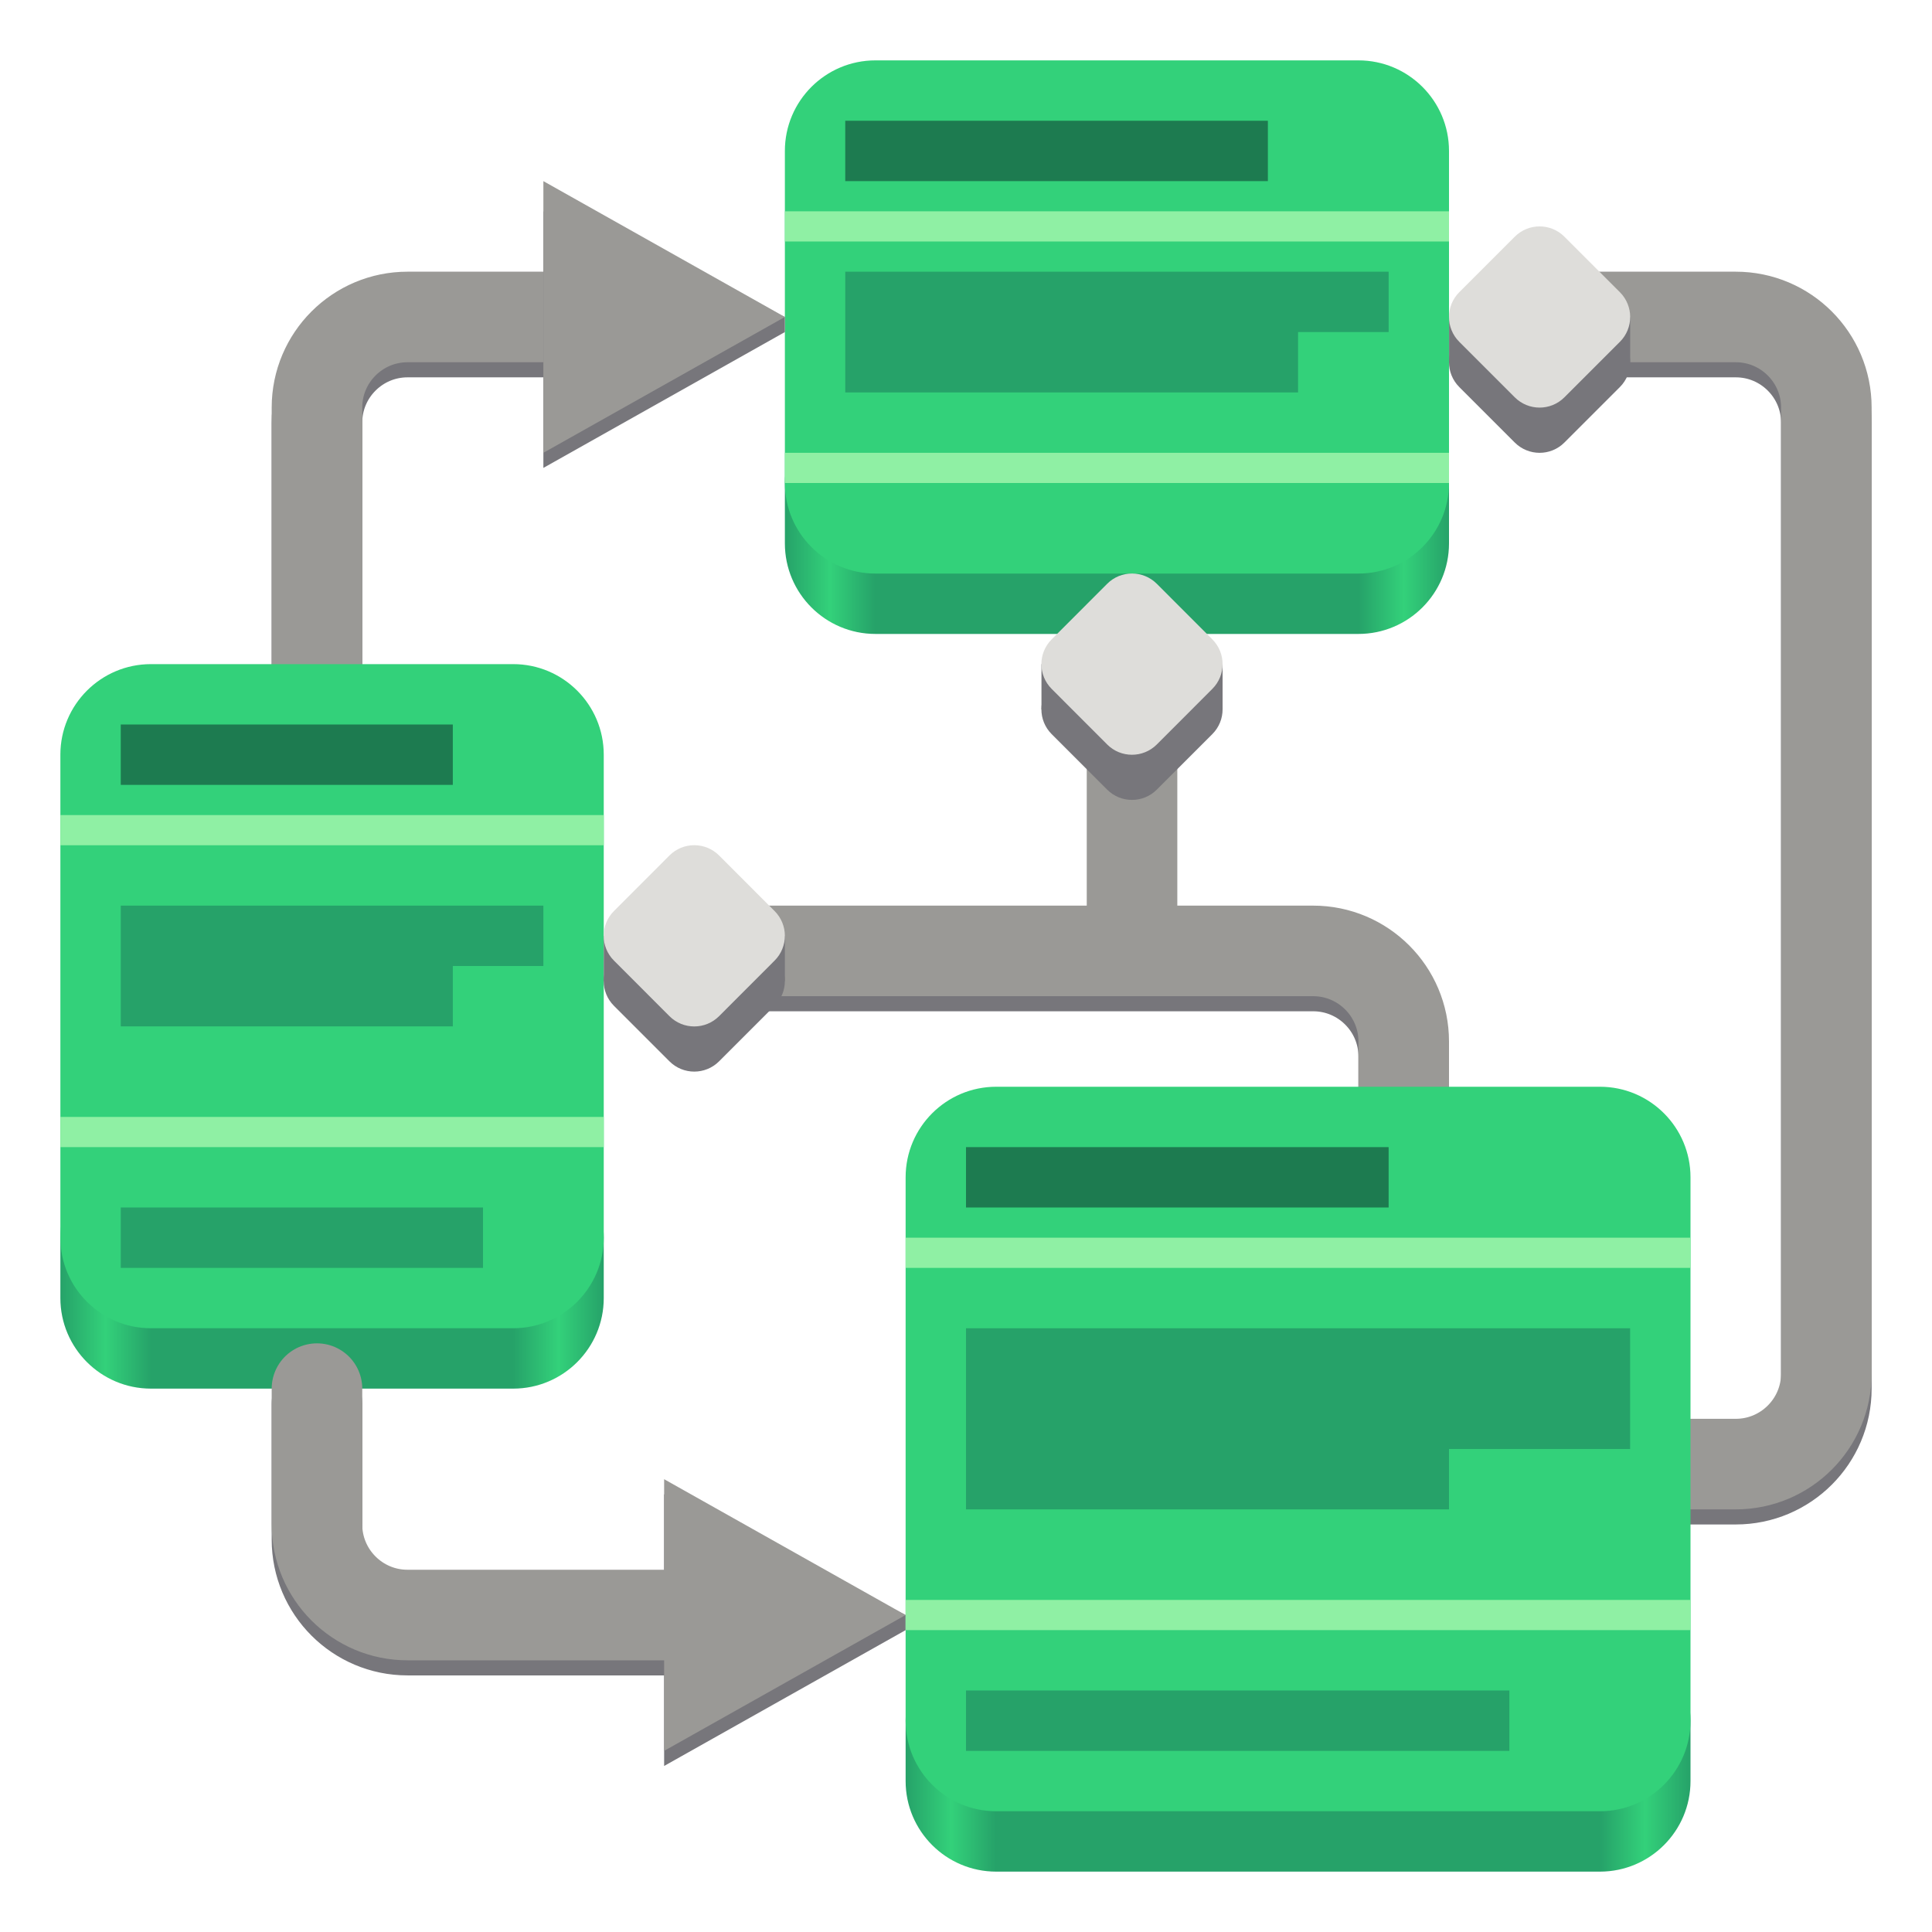 <?xml version="1.0" encoding="UTF-8"?>
<svg height="128px" viewBox="0 0 128 128" width="128px" xmlns="http://www.w3.org/2000/svg" xmlns:xlink="http://www.w3.org/1999/xlink">
    <linearGradient id="a" gradientUnits="userSpaceOnUse" x1="52" x2="96" y1="34" y2="34">
        <stop offset="0" stop-color="#26a269"/>
        <stop offset="0.068" stop-color="#33d17a"/>
        <stop offset="0.136" stop-color="#26a269"/>
        <stop offset="0.864" stop-color="#26a269"/>
        <stop offset="0.932" stop-color="#33d17a"/>
        <stop offset="1" stop-color="#26a269"/>
    </linearGradient>
    <linearGradient id="b" gradientUnits="userSpaceOnUse" x1="60" x2="112" y1="116" y2="116">
        <stop offset="0" stop-color="#26a269"/>
        <stop offset="0.058" stop-color="#33d17a"/>
        <stop offset="0.115" stop-color="#26a269"/>
        <stop offset="0.885" stop-color="#26a269"/>
        <stop offset="0.942" stop-color="#33d17a"/>
        <stop offset="1" stop-color="#26a269"/>
    </linearGradient>
    <linearGradient id="c" gradientUnits="userSpaceOnUse" x1="4" x2="40" y1="84" y2="84">
        <stop offset="0" stop-color="#26a269"/>
        <stop offset="0.083" stop-color="#33d17a"/>
        <stop offset="0.167" stop-color="#26a269"/>
        <stop offset="0.833" stop-color="#26a269"/>
        <stop offset="0.917" stop-color="#33d17a"/>
        <stop offset="1" stop-color="#26a269"/>
    </linearGradient>
    <path d="m 75 62 v -12" fill="none" stroke="#9a9996" stroke-linecap="round" stroke-linejoin="round" stroke-width="6"/>
    <path d="m 60 108 v -1 l -16 -8 v 18 z m 0 0" fill="#77767b"/>
    <g fill="none" stroke="#77767b" stroke-linecap="round" stroke-linejoin="round" stroke-width="6">
        <path d="m 93 73 v -3 c 0 -3.312 -2.688 -6 -6 -6 h -41"/>
        <path d="m 21 93 v 9 c 0 3.312 2.688 6 6 6 h 22"/>
        <path d="m 112 98 h 3 c 3.312 0 6 -2.688 6 -6 v -64 c 0 -3.312 -2.688 -6 -6 -6 h -12"/>
        <path d="m 21 47 v -19 c 0 -3.312 2.688 -6 6 -6 h 13"/>
    </g>
    <path d="m 58 26 h 32 c 3.312 0 6 2.688 6 6 v 4 c 0 3.312 -2.688 6 -6 6 h -32 c -3.312 0 -6 -2.688 -6 -6 v -4 c 0 -3.312 2.688 -6 6 -6 z m 0 0" fill="url(#a)"/>
    <path d="m 58 4 h 32 c 3.312 0 6 2.688 6 6 v 22 c 0 3.312 -2.688 6 -6 6 h -32 c -3.312 0 -6 -2.688 -6 -6 v -22 c 0 -3.312 2.688 -6 6 -6 z m 0 0" fill="#33d17a"/>
    <path d="m 52 14 h 44 v 2 h -44 z m 0 0" fill="#8ff0a4"/>
    <path d="m 52 30 h 44 v 2 h -44 z m 0 0" fill="#8ff0a4"/>
    <path d="m 21 46 v -19 c 0 -3.312 2.688 -6 6 -6 h 13" fill="none" stroke="#9a9996" stroke-linecap="round" stroke-linejoin="round" stroke-width="6"/>
    <path d="m 93 72 v -3 c 0 -3.312 -2.688 -6 -6 -6 h -41" fill="none" stroke="#9a9996" stroke-linecap="round" stroke-linejoin="round" stroke-width="6"/>
    <path d="m 52 22 v -1 l -16 -7 v 17 z m 0 0" fill="#77767b"/>
    <path d="m 112 97 h 3 c 3.312 0 6 -2.688 6 -6 v -64 c 0 -3.312 -2.688 -6 -6 -6 h -11" fill="none" stroke="#9a9996" stroke-linecap="round" stroke-linejoin="round" stroke-width="6"/>
    <path d="m 56 8 h 28 v 4 h -28 z m 0 0" fill="#1d7b50"/>
    <path d="m 56 18 h 36 v 4 h -6 v 4 h -30 z m 0 0" fill="#26a269"/>
    <path d="m 66 108 h 40 c 3.312 0 6 2.688 6 6 v 4 c 0 3.312 -2.688 6 -6 6 h -40 c -3.312 0 -6 -2.688 -6 -6 v -4 c 0 -3.312 2.688 -6 6 -6 z m 0 0" fill="url(#b)"/>
    <path d="m 66 72 h 40 c 3.312 0 6 2.688 6 6 v 36 c 0 3.312 -2.688 6 -6 6 h -40 c -3.312 0 -6 -2.688 -6 -6 v -36 c 0 -3.312 2.688 -6 6 -6 z m 0 0" fill="#33d17a"/>
    <path d="m 60 82 h 52 v 2 h -52 z m 0 0" fill="#8ff0a4"/>
    <path d="m 60 106 h 52 v 2 h -52 z m 0 0" fill="#8ff0a4"/>
    <path d="m 64 76 h 28 v 4 h -28 z m 0 0" fill="#1d7b50"/>
    <path d="m 64 88 h 44 v 8 h -12 v 4 h -32 z m 0 0" fill="#26a269"/>
    <path d="m 64 112 h 36 v 4 h -36 z m 0 0" fill="#26a269"/>
    <path d="m 10 76 h 24 c 3.312 0 6 2.688 6 6 v 4 c 0 3.312 -2.688 6 -6 6 h -24 c -3.312 0 -6 -2.688 -6 -6 v -4 c 0 -3.312 2.688 -6 6 -6 z m 0 0" fill="url(#c)"/>
    <path d="m 10 44 h 24 c 3.312 0 6 2.688 6 6 v 32 c 0 3.312 -2.688 6 -6 6 h -24 c -3.312 0 -6 -2.688 -6 -6 v -32 c 0 -3.312 2.688 -6 6 -6 z m 0 0" fill="#33d17a"/>
    <path d="m 4 54 h 36 v 2 h -36 z m 0 0" fill="#8ff0a4"/>
    <path d="m 4 74 h 36 v 2 h -36 z m 0 0" fill="#8ff0a4"/>
    <path d="m 8 48 h 22 v 4 h -22 z m 0 0" fill="#1d7b50"/>
    <path d="m 8 60 h 28 v 4 h -6 v 4 h -22 z m 0 0" fill="#26a269"/>
    <path d="m 8 80 h 24 v 4 h -24 z m 0 0" fill="#26a269"/>
    <path d="m 21 92 v 9 c 0 3.312 2.688 6 6 6 h 22" fill="none" stroke="#9a9996" stroke-linecap="round" stroke-linejoin="round" stroke-width="6"/>
    <path d="m 60 107 l -16 -9 v 18 z m 0 0" fill="#9a9996"/>
    <path d="m 44.355 59.672 l -3.68 3.68 c -0.906 0.91 -0.906 2.379 0 3.285 l 3.68 3.68 c 0.906 0.906 2.375 0.906 3.285 0 l 3.68 -3.68 c 0.906 -0.906 0.906 -2.375 0 -3.285 l -3.68 -3.68 c -0.91 -0.906 -2.379 -0.906 -3.285 0 z m 0 0" fill="#77767b"/>
    <path d="m 40 62 h 12 v 3 h -12 z m 0 0" fill="#77767b"/>
    <path d="m 44.355 56.676 l -3.68 3.684 c -0.906 0.906 -0.906 2.375 0 3.281 l 3.68 3.684 c 0.906 0.906 2.375 0.906 3.285 0 l 3.68 -3.684 c 0.906 -0.906 0.906 -2.375 0 -3.281 l -3.68 -3.684 c -0.91 -0.906 -2.379 -0.906 -3.285 0 z m 0 0" fill="#deddda"/>
    <path d="m 52 21 l -16 -9 v 18 z m 0 0" fill="#9a9996"/>
    <path d="m 73.355 41.672 l -3.68 3.68 c -0.906 0.91 -0.906 2.379 0 3.285 l 3.68 3.68 c 0.906 0.906 2.375 0.906 3.285 0 l 3.68 -3.68 c 0.906 -0.906 0.906 -2.375 0 -3.285 l -3.68 -3.68 c -0.91 -0.906 -2.379 -0.906 -3.285 0 z m 0 0" fill="#77767b"/>
    <path d="m 69 44 h 12 v 3 h -12 z m 0 0" fill="#77767b"/>
    <path d="m 73.355 38.676 l -3.68 3.684 c -0.906 0.906 -0.906 2.375 0 3.281 l 3.68 3.684 c 0.906 0.906 2.375 0.906 3.285 0 l 3.68 -3.684 c 0.906 -0.906 0.906 -2.375 0 -3.281 l -3.68 -3.684 c -0.91 -0.906 -2.379 -0.906 -3.285 0 z m 0 0" fill="#deddda"/>
    <path d="m 100.359 18.676 l -3.68 3.68 c -0.906 0.906 -0.906 2.375 0 3.285 l 3.68 3.68 c 0.91 0.906 2.379 0.906 3.285 0 l 3.68 -3.68 c 0.906 -0.91 0.906 -2.379 0 -3.285 l -3.68 -3.68 c -0.906 -0.906 -2.375 -0.906 -3.285 0 z m 0 0" fill="#77767b"/>
    <path d="m 96.004 21.004 h 12 v 3 h -12 z m 0 0" fill="#77767b"/>
    <path d="m 100.359 15.68 l -3.68 3.68 c -0.906 0.91 -0.906 2.379 0 3.285 l 3.68 3.68 c 0.91 0.906 2.379 0.906 3.285 0 l 3.68 -3.68 c 0.906 -0.906 0.906 -2.375 0 -3.285 l -3.68 -3.68 c -0.906 -0.906 -2.375 -0.906 -3.285 0 z m 0 0" fill="#deddda"/>
</svg>
